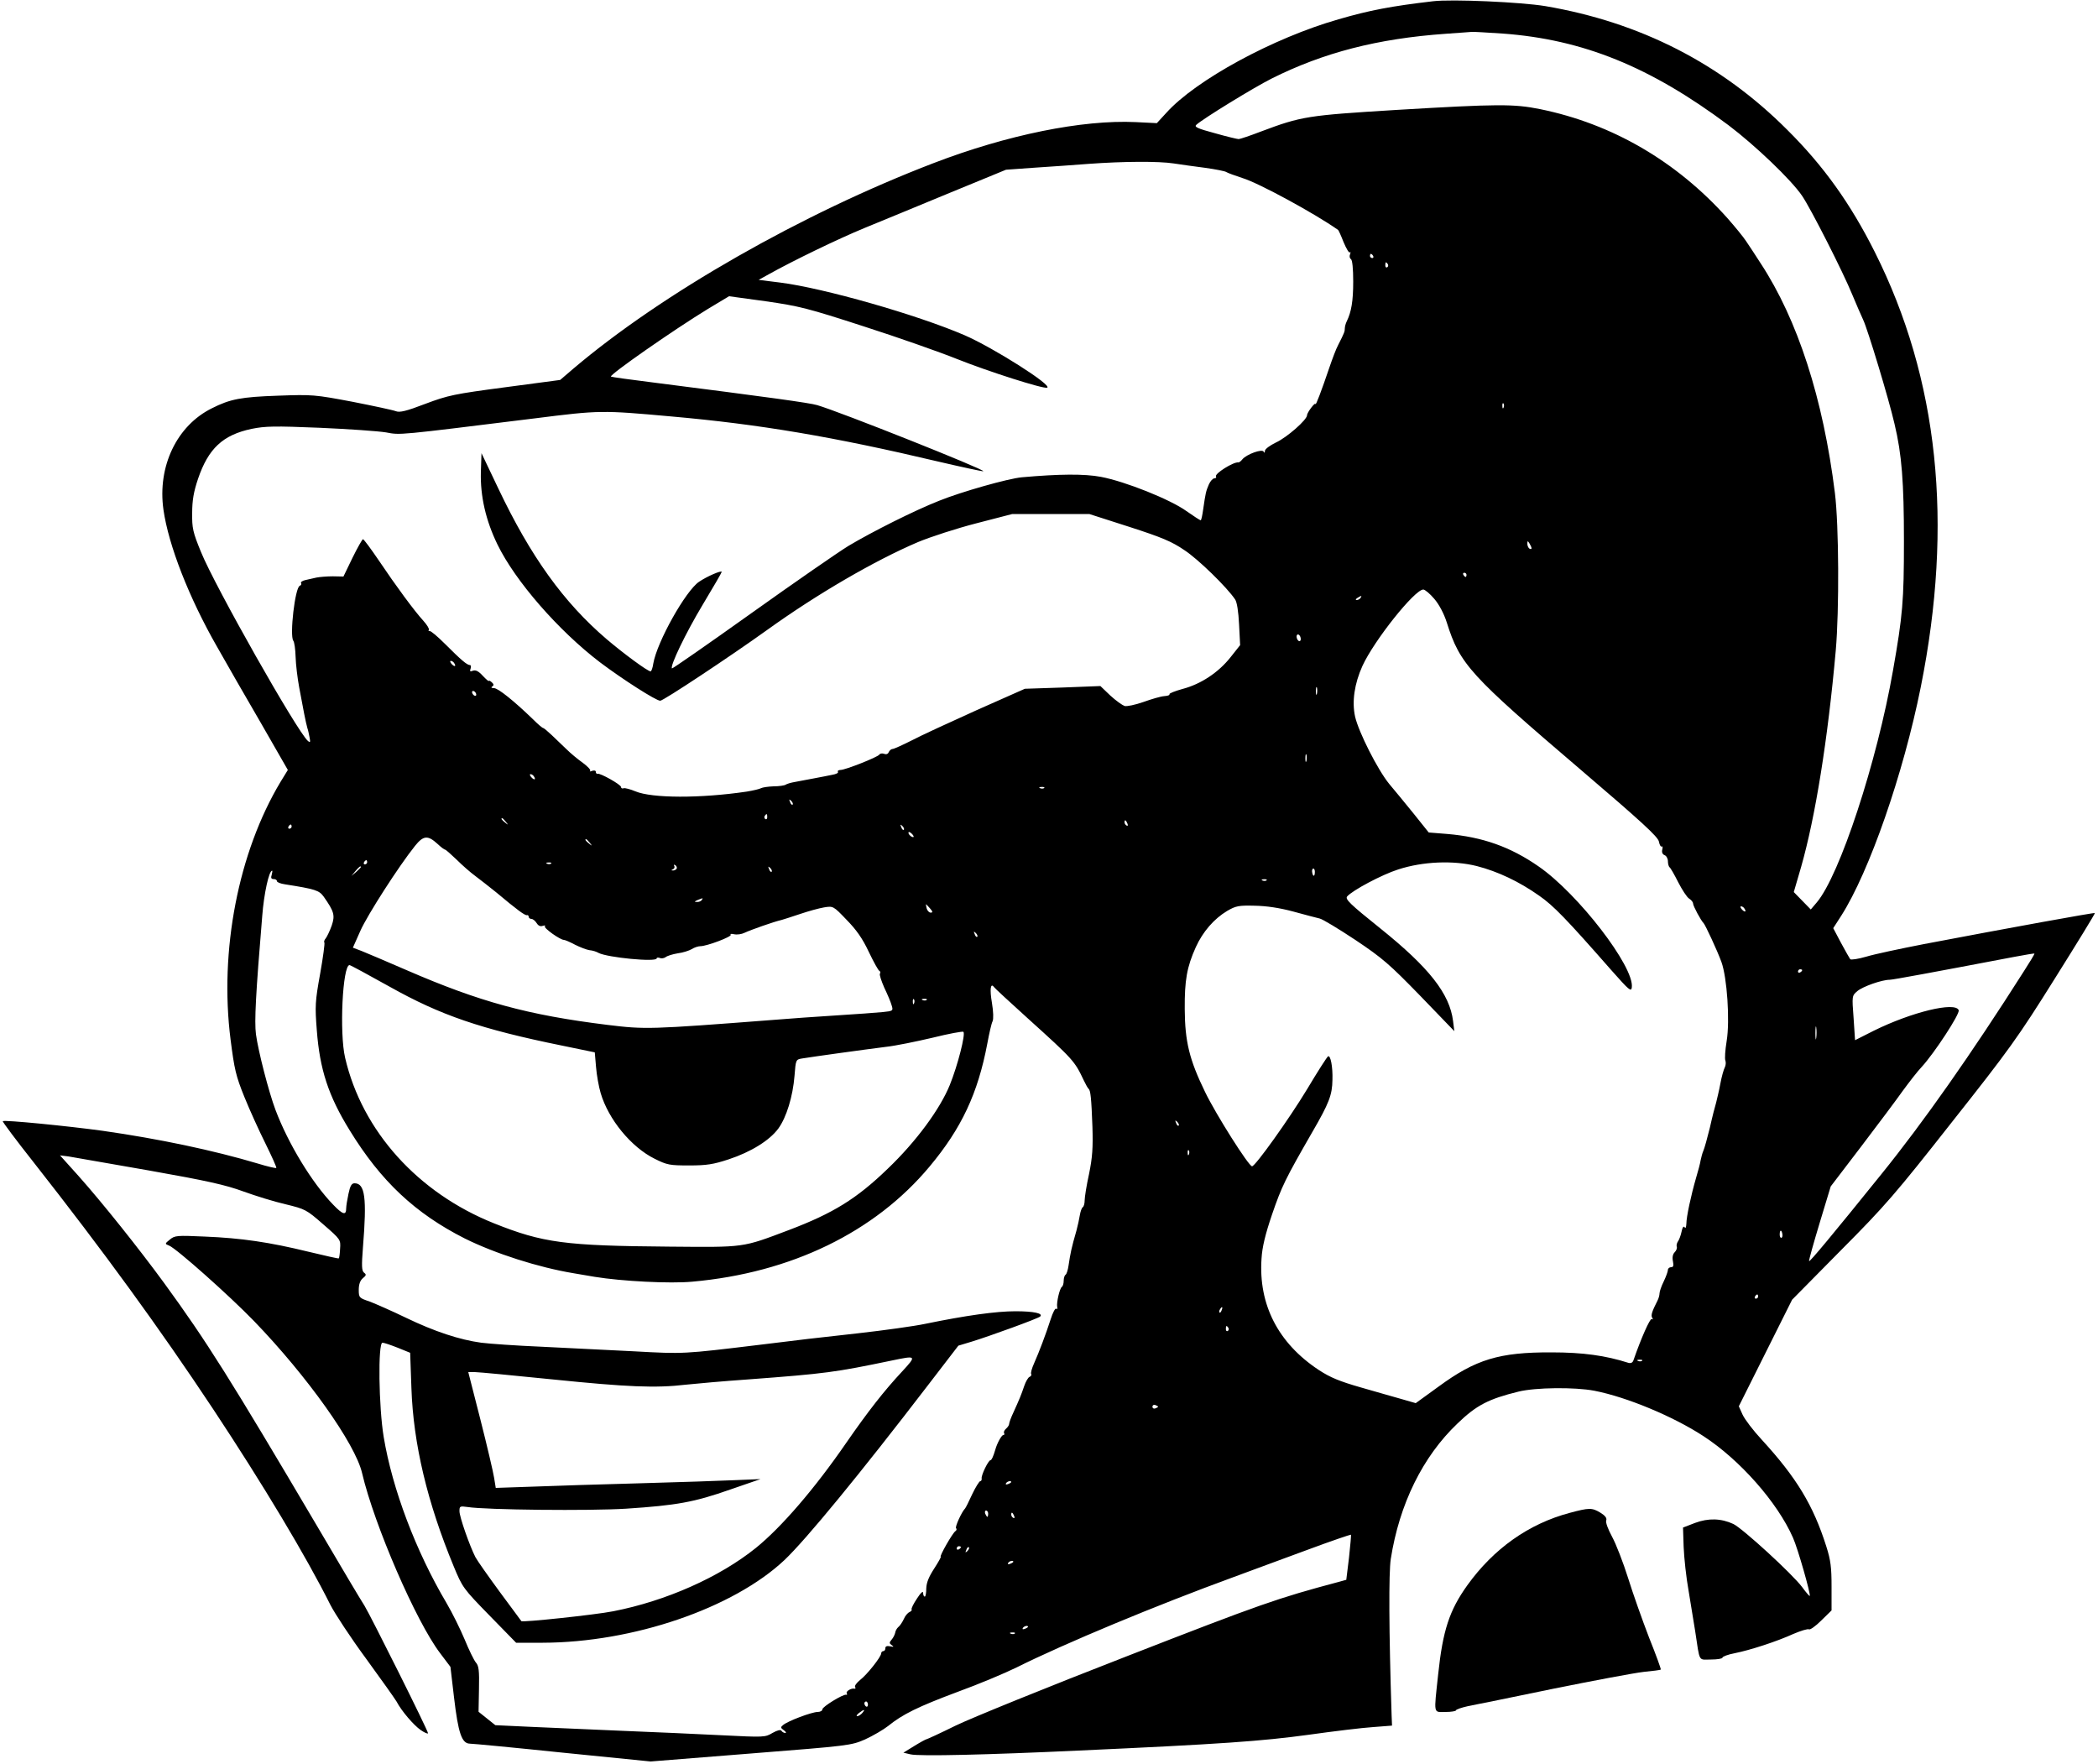 <?xml version="1.0" standalone="no"?>
<!DOCTYPE svg PUBLIC "-//W3C//DTD SVG 20010904//EN"
 "http://www.w3.org/TR/2001/REC-SVG-20010904/DTD/svg10.dtd">
<svg version="1.0" xmlns="http://www.w3.org/2000/svg"
 width="1000pt" height="841pt" viewBox="0 0 1000 841"
 preserveAspectRatio="xMidYMid meet">

<g transform="translate(0,841) scale(0.1,-0.1)"
fill="#000000" stroke="none">
<path d="M6830 8404 c-197 -23 -303 -43 -450 -86 -312 -89 -681 -290 -821
-446 l-45 -49 -101 5 c-254 12 -613 -61 -962 -195 -629 -241 -1296 -622 -1718
-980 l-63 -54 -263 -35 c-242 -32 -271 -38 -380 -79 -91 -35 -122 -42 -140
-35 -12 5 -105 25 -207 45 -180 34 -191 35 -355 29 -176 -6 -228 -16 -315 -60
-168 -83 -260 -278 -231 -483 24 -170 122 -420 254 -651 45 -80 140 -245 211
-367 l128 -223 -35 -57 c-201 -335 -292 -804 -238 -1228 18 -141 25 -173 66
-274 25 -62 71 -163 101 -223 30 -61 53 -112 51 -115 -3 -2 -43 7 -88 21 -211
63 -472 118 -739 156 -166 23 -471 53 -477 46 -2 -2 64 -91 148 -197 333 -424
598 -788 854 -1174 239 -361 444 -703 560 -935 21 -41 97 -157 170 -256 73
-100 138 -192 145 -204 24 -46 82 -113 115 -136 19 -13 35 -20 35 -15 0 13
-275 563 -303 608 -14 21 -114 189 -222 373 -419 710 -529 885 -733 1165 -120
164 -293 381 -407 509 l-89 99 40 -5 c21 -4 194 -34 384 -67 277 -49 366 -69
450 -100 58 -21 148 -49 201 -61 94 -23 99 -25 180 -96 83 -72 83 -73 80 -116
-1 -23 -4 -44 -6 -46 -1 -2 -67 13 -146 32 -184 45 -319 65 -494 72 -132 6
-142 5 -165 -14 -25 -20 -25 -21 -4 -29 34 -13 288 -239 405 -360 253 -262
483 -585 515 -725 58 -247 257 -707 372 -858 l49 -65 17 -145 c20 -171 37
-220 75 -221 14 0 214 -19 444 -43 l418 -42 477 38 c468 37 478 38 545 67 37
17 87 46 110 64 69 56 142 92 332 163 99 36 225 89 280 116 228 114 668 297
1035 431 85 32 245 90 355 131 110 41 202 72 204 71 2 -2 -3 -51 -9 -109 l-13
-106 -36 -10 c-293 -78 -370 -105 -1009 -354 -376 -146 -743 -295 -817 -331
-73 -36 -136 -65 -139 -65 -3 0 -29 -14 -58 -32 l-52 -32 34 -8 c42 -10 370
-2 800 18 682 31 875 45 1095 75 121 17 261 34 310 37 l90 7 -2 50 c-13 400
-14 679 -4 744 41 262 152 488 318 646 90 87 148 117 291 152 81 20 269 22
362 4 154 -30 375 -122 519 -216 174 -113 353 -316 427 -484 23 -51 86 -272
80 -278 -1 -2 -18 17 -36 42 -47 63 -283 279 -328 301 -58 27 -119 29 -183 5
l-57 -22 3 -92 c2 -51 12 -146 24 -212 11 -66 25 -151 31 -190 23 -152 14
-135 75 -135 30 0 55 4 55 9 0 5 26 15 58 21 75 15 201 56 280 92 35 15 68 25
74 22 5 -4 32 15 59 42 l49 48 0 113 c0 92 -4 126 -25 192 -62 196 -142 328
-307 508 -41 44 -82 98 -92 120 l-18 40 127 254 127 254 232 235 c212 213 261
270 530 612 272 344 314 402 491 685 106 169 192 309 190 311 -3 3 -405 -70
-815 -148 -113 -22 -236 -48 -275 -60 -38 -11 -72 -16 -76 -12 -3 4 -23 39
-44 78 l-37 70 38 59 c134 210 296 676 379 1089 157 782 85 1469 -219 2075
-116 231 -244 410 -416 581 -316 317 -702 514 -1155 591 -115 19 -445 34 -535
23z m333 -154 c382 -28 703 -158 1076 -437 127 -96 299 -260 351 -337 42 -62
196 -365 239 -471 18 -44 42 -98 52 -120 21 -44 122 -377 149 -495 35 -146 45
-278 45 -560 0 -285 -6 -353 -52 -615 -76 -435 -254 -978 -364 -1107 l-28 -33
-40 41 -41 42 35 120 c68 239 127 606 165 1031 17 193 15 598 -4 751 -56 450
-177 825 -354 1095 -25 39 -56 86 -69 105 -12 19 -53 69 -90 111 -243 271
-549 449 -893 519 -125 25 -198 25 -685 -4 -423 -26 -451 -30 -645 -103 -52
-20 -100 -36 -106 -36 -6 0 -57 12 -113 28 -82 22 -100 30 -89 40 30 28 274
178 360 221 246 123 503 190 829 213 63 4 119 9 124 9 6 1 72 -3 148 -8z
m-1569 -619 c34 -5 102 -15 151 -21 50 -7 95 -16 100 -20 6 -4 41 -17 78 -29
76 -23 343 -168 455 -247 2 -1 14 -27 26 -58 13 -31 26 -53 30 -49 4 4 4 0 1
-9 -4 -9 -2 -19 4 -23 7 -4 11 -46 11 -107 0 -94 -9 -145 -31 -190 -5 -10 -9
-25 -9 -33 0 -15 -2 -21 -32 -80 -9 -16 -27 -64 -41 -105 -38 -112 -66 -186
-67 -176 0 12 -40 -40 -40 -53 0 -22 -96 -106 -148 -130 -29 -14 -52 -31 -53
-40 0 -10 -2 -11 -6 -4 -6 15 -81 -12 -101 -36 -7 -9 -16 -16 -20 -15 -23 3
-114 -54 -106 -67 3 -5 -1 -9 -8 -9 -7 0 -19 -13 -26 -29 -14 -32 -16 -42 -27
-118 -4 -29 -9 -53 -12 -53 -3 0 -34 20 -68 44 -76 55 -291 141 -407 163 -79
15 -199 14 -378 -2 -65 -6 -288 -69 -394 -112 -117 -46 -318 -147 -432 -215
-49 -30 -257 -174 -463 -321 -206 -147 -376 -265 -378 -263 -11 10 66 170 146
303 50 83 91 154 91 157 0 9 -70 -21 -108 -47 -64 -43 -200 -286 -218 -389 -3
-21 -9 -38 -13 -38 -14 0 -129 85 -209 153 -206 176 -363 395 -517 719 l-80
168 -3 -91 c-3 -113 23 -229 79 -344 85 -175 291 -411 489 -562 109 -82 267
-183 287 -183 15 0 332 210 509 337 239 172 513 331 719 419 60 25 186 66 280
90 l170 44 184 0 183 0 190 -61 c155 -50 203 -70 263 -111 66 -43 203 -177
242 -235 9 -13 16 -58 19 -120 l5 -98 -46 -58 c-57 -72 -141 -128 -229 -151
-36 -10 -64 -21 -62 -25 3 -4 -8 -8 -24 -9 -17 -1 -61 -14 -100 -28 -40 -14
-79 -22 -90 -19 -11 4 -42 26 -68 50 l-47 45 -180 -7 -180 -6 -230 -102 c-126
-57 -266 -121 -309 -144 -44 -22 -85 -41 -92 -41 -6 0 -14 -7 -18 -15 -3 -9
-12 -12 -22 -8 -9 3 -19 2 -23 -4 -8 -12 -162 -73 -185 -73 -9 0 -15 -4 -12
-9 3 -5 -9 -11 -27 -14 -17 -4 -57 -11 -87 -17 -30 -6 -71 -13 -90 -17 -19 -3
-39 -9 -45 -13 -5 -4 -32 -8 -58 -8 -26 -1 -53 -5 -60 -9 -7 -4 -37 -11 -67
-16 -223 -33 -452 -32 -531 1 -24 10 -50 17 -56 15 -7 -3 -13 0 -13 6 0 11
-99 67 -112 63 -5 -1 -8 3 -8 9 0 6 -7 8 -17 5 -10 -4 -14 -4 -10 0 4 4 -12
21 -35 38 -24 17 -59 46 -78 65 -19 18 -51 49 -70 67 -20 19 -38 34 -41 34 -4
0 -26 19 -50 43 -89 86 -165 147 -184 147 -12 0 -16 3 -9 8 9 5 8 11 -2 20 -8
7 -14 10 -14 6 0 -3 -13 8 -29 25 -20 22 -34 29 -47 24 -13 -5 -16 -3 -11 10
3 9 2 17 -3 17 -14 0 -42 24 -118 100 -36 36 -69 64 -74 62 -5 -1 -7 1 -4 6 3
5 -9 24 -26 43 -43 47 -130 165 -212 287 -38 56 -72 102 -76 102 -3 0 -26 -40
-50 -89 l-43 -89 -51 1 c-28 0 -63 -3 -78 -6 -16 -4 -39 -9 -53 -12 -14 -3
-23 -10 -20 -14 3 -5 0 -11 -6 -13 -23 -8 -49 -238 -31 -262 5 -6 10 -41 11
-77 1 -37 9 -102 17 -145 8 -44 19 -101 24 -127 5 -26 12 -57 15 -67 4 -11 8
-32 11 -47 4 -21 2 -24 -8 -15 -50 42 -445 740 -510 901 -39 95 -43 114 -42
186 0 60 7 101 28 163 49 144 118 209 256 238 65 13 108 14 325 5 138 -6 279
-16 315 -22 70 -13 47 -15 710 67 309 39 318 39 650 9 419 -37 774 -97 1272
-215 116 -27 213 -48 215 -46 8 8 -685 284 -792 315 -37 11 -234 38 -775 107
-113 14 -206 27 -208 29 -9 8 299 223 463 323 l100 60 175 -24 c160 -23 200
-33 468 -120 162 -52 361 -122 443 -155 153 -61 411 -143 430 -137 29 10 -257
191 -393 250 -227 98 -673 225 -878 251 l-104 13 47 26 c116 65 333 170 457
221 74 30 257 106 405 167 l270 111 140 10 c77 5 192 13 255 18 164 12 333 13
404 2z m951 -441 c3 -5 1 -10 -4 -10 -6 0 -11 5 -11 10 0 6 2 10 4 10 3 0 8
-4 11 -10z m70 -39 c3 -5 2 -12 -3 -15 -5 -3 -9 1 -9 9 0 17 3 19 12 6z m552
-683 c-3 -8 -6 -5 -6 6 -1 11 2 17 5 13 3 -3 4 -12 1 -19z m133 -671 c0 -5 -4
-5 -10 -2 -5 3 -10 14 -10 23 0 15 2 15 10 2 5 -8 10 -19 10 -23z m-310 -127
c0 -5 -2 -10 -4 -10 -3 0 -8 5 -11 10 -3 6 -1 10 4 10 6 0 11 -4 11 -10z
m-153 -115 c23 -27 46 -71 59 -112 63 -200 109 -250 642 -705 287 -245 364
-316 369 -339 3 -16 9 -26 13 -24 5 3 6 -4 3 -15 -3 -12 1 -22 11 -26 9 -3 16
-17 16 -29 0 -13 4 -26 8 -29 4 -2 23 -35 41 -71 19 -37 42 -72 52 -78 11 -7
19 -17 19 -24 0 -11 38 -82 50 -93 8 -8 65 -130 85 -185 27 -74 41 -280 25
-377 -7 -43 -10 -85 -6 -93 3 -9 2 -23 -3 -33 -5 -9 -15 -44 -21 -77 -6 -33
-16 -73 -20 -90 -5 -16 -19 -70 -30 -120 -12 -49 -26 -99 -31 -110 -5 -11 -10
-31 -13 -45 -2 -14 -12 -52 -22 -85 -24 -83 -46 -185 -46 -218 -1 -17 -4 -24
-8 -17 -5 8 -11 0 -15 -21 -4 -19 -12 -39 -17 -46 -5 -7 -8 -18 -6 -25 3 -7
-2 -19 -10 -27 -9 -9 -12 -25 -8 -43 4 -21 2 -28 -9 -28 -8 0 -15 -6 -15 -13
0 -7 -9 -32 -20 -55 -11 -22 -20 -48 -20 -57 0 -8 -4 -23 -9 -33 -27 -53 -33
-71 -26 -83 5 -7 4 -10 -2 -6 -8 5 -51 -92 -87 -196 -4 -12 -12 -16 -24 -13
-109 35 -217 50 -367 50 -248 1 -361 -33 -538 -163 l-109 -79 -66 19 c-37 10
-125 36 -196 56 -101 29 -145 47 -200 83 -194 128 -288 312 -273 531 3 54 18
116 50 210 46 134 63 169 192 393 80 138 95 177 96 249 2 62 -9 119 -21 112
-5 -3 -50 -73 -100 -157 -86 -142 -246 -366 -262 -367 -15 -2 -174 250 -224
354 -75 154 -96 240 -97 395 -1 137 10 201 53 296 33 73 87 135 149 172 41 24
55 27 131 25 57 -1 118 -10 185 -28 55 -15 111 -30 125 -33 14 -3 90 -49 170
-102 130 -87 163 -116 309 -266 l163 -169 -6 48 c-16 130 -114 255 -347 442
-146 117 -168 139 -158 152 25 29 165 104 244 129 117 38 262 44 374 16 101
-26 202 -74 297 -141 68 -47 130 -111 344 -355 86 -97 95 -105 98 -82 12 98
-256 446 -444 576 -135 94 -269 141 -436 155 l-88 7 -72 90 c-40 49 -92 113
-116 141 -55 67 -146 247 -163 321 -16 72 -3 158 35 242 56 122 249 364 290
364 8 0 32 -20 53 -45z m-352 5 c-3 -5 -12 -10 -18 -10 -7 0 -6 4 3 10 19 12
23 12 15 0z m-285 -196 c0 -8 -4 -12 -10 -9 -5 3 -10 13 -10 21 0 8 5 12 10 9
6 -3 10 -13 10 -21z m-4035 -115 c11 -16 1 -19 -13 -3 -7 8 -8 14 -3 14 5 0
13 -5 16 -11z m4112 -146 c-3 -10 -5 -4 -5 12 0 17 2 24 5 18 2 -7 2 -21 0
-30z m-4007 -4 c0 -6 -4 -7 -10 -4 -5 3 -10 11 -10 16 0 6 5 7 10 4 6 -3 10
-11 10 -16z m3957 -316 c-3 -10 -5 -4 -5 12 0 17 2 24 5 18 2 -7 2 -21 0 -30z
m-3682 -74 c11 -16 1 -19 -13 -3 -7 8 -8 14 -3 14 5 0 13 -5 16 -11z m2432
-55 c-3 -3 -12 -4 -19 -1 -8 3 -5 6 6 6 11 1 17 -2 13 -5z m-1199 -79 c-3 -3
-9 2 -12 12 -6 14 -5 15 5 6 7 -7 10 -15 7 -18z m-121 -60 c0 -8 -4 -12 -9 -9
-5 3 -6 10 -3 15 9 13 12 11 12 -6z m-1246 -22 c13 -16 12 -17 -3 -4 -17 13
-22 21 -14 21 2 0 10 -8 17 -17z m2963 -9 c3 -8 2 -12 -4 -9 -6 3 -10 10 -10
16 0 14 7 11 14 -7z m-3984 -14 c0 -5 -5 -10 -11 -10 -5 0 -7 5 -4 10 3 6 8
10 11 10 2 0 4 -4 4 -10z m2918 -15 c-3 -3 -9 2 -12 12 -6 14 -5 15 5 6 7 -7
10 -15 7 -18z m47 -34 c-6 -5 -25 10 -25 20 0 5 6 4 14 -3 8 -7 12 -15 11 -17z
m-2270 -33 c17 -16 33 -28 37 -28 3 0 28 -22 55 -48 26 -26 66 -61 88 -77 22
-16 67 -52 101 -79 99 -83 137 -111 146 -108 4 1 8 -2 8 -8 0 -5 6 -10 13 -10
7 0 18 -9 25 -20 8 -13 18 -17 29 -13 10 3 15 2 10 -2 -7 -8 73 -65 91 -65 5
0 29 -10 53 -23 24 -12 55 -24 69 -26 14 -1 33 -7 43 -13 42 -22 277 -45 277
-26 0 4 7 5 15 2 8 -4 21 -1 28 4 7 6 33 14 57 18 25 3 55 13 67 20 12 8 31
14 41 14 31 0 153 46 145 55 -5 4 3 5 16 2 14 -3 36 0 50 7 27 13 140 53 176
61 11 3 51 16 90 29 38 13 89 27 113 31 43 7 44 7 107 -59 47 -48 76 -89 106
-153 23 -48 46 -90 51 -91 4 -2 6 -8 2 -13 -3 -5 7 -35 21 -67 15 -31 31 -69
35 -84 8 -26 7 -27 -43 -32 -29 -3 -128 -10 -222 -16 -93 -6 -226 -15 -295
-21 -597 -46 -614 -46 -795 -24 -380 47 -609 110 -955 260 -96 42 -194 83
-216 92 l-42 16 36 81 c34 76 183 308 260 404 40 50 61 52 107 10z m726 5 c13
-16 12 -17 -3 -4 -17 13 -22 21 -14 21 2 0 10 -8 17 -17z m-1061 -93 c0 -5 -5
-10 -11 -10 -5 0 -7 5 -4 10 3 6 8 10 11 10 2 0 4 -4 4 -10z m877 -6 c-3 -3
-12 -4 -19 -1 -8 3 -5 6 6 6 11 1 17 -2 13 -5z m598 -25 c-4 -5 -12 -9 -18 -8
-9 0 -8 2 1 6 6 2 9 10 6 15 -4 7 -2 8 5 4 6 -4 9 -12 6 -17z m-1505 8 c0 -2
-10 -12 -22 -23 l-23 -19 19 23 c18 21 26 27 26 19z m1958 -22 c-3 -3 -9 2
-12 12 -6 14 -5 15 5 6 7 -7 10 -15 7 -18z m2589 -5 c-1 -21 -10 -18 -13 5 -1
8 2 15 6 15 5 0 8 -9 7 -20z m-4972 -10 c-5 -14 -2 -20 9 -20 9 0 16 -4 16
-10 0 -5 17 -12 38 -15 147 -23 163 -29 185 -59 49 -70 55 -88 38 -138 -9 -25
-22 -52 -28 -60 -7 -8 -10 -17 -7 -20 3 -3 -6 -70 -20 -149 -24 -132 -25 -155
-16 -269 14 -187 55 -313 157 -478 149 -243 313 -396 548 -515 145 -72 351
-138 520 -166 39 -7 84 -14 100 -17 129 -21 359 -33 465 -23 471 42 870 236
1131 549 152 182 230 348 275 586 9 49 20 97 25 106 5 11 4 46 -3 88 -11 64
-7 98 10 75 4 -6 77 -73 162 -150 217 -196 222 -202 266 -295 9 -19 19 -37 23
-40 9 -8 13 -44 18 -181 3 -100 0 -145 -16 -224 -12 -54 -21 -111 -21 -126 0
-15 -4 -30 -9 -33 -5 -3 -11 -20 -14 -38 -3 -18 -10 -51 -16 -73 -24 -83 -29
-108 -38 -168 -3 -20 -9 -40 -14 -43 -5 -3 -9 -16 -9 -29 0 -13 -4 -26 -9 -29
-10 -7 -26 -74 -22 -96 2 -8 0 -12 -5 -8 -4 4 -16 -18 -26 -50 -24 -74 -55
-156 -79 -210 -11 -24 -17 -47 -14 -51 3 -5 -1 -11 -8 -14 -6 -2 -18 -22 -25
-43 -15 -44 -22 -61 -51 -125 -12 -25 -21 -50 -21 -56 0 -6 -7 -16 -15 -23 -8
-7 -12 -16 -9 -21 3 -5 1 -9 -4 -9 -8 0 -30 -40 -38 -70 -10 -34 -18 -50 -23
-50 -10 0 -45 -72 -42 -87 1 -7 -2 -13 -7 -13 -4 0 -22 -28 -38 -62 -16 -35
-31 -65 -34 -68 -16 -16 -49 -88 -43 -94 4 -4 3 -10 -3 -14 -14 -9 -78 -122
-70 -122 3 0 -11 -25 -31 -56 -26 -40 -37 -67 -38 -95 0 -21 -3 -39 -7 -39 -5
0 -8 8 -8 18 0 10 -12 0 -29 -27 -17 -25 -28 -48 -26 -52 3 -4 -2 -9 -10 -13
-8 -3 -21 -18 -27 -33 -7 -15 -19 -33 -26 -38 -7 -6 -14 -18 -15 -27 -2 -9 -9
-24 -17 -33 -12 -14 -12 -18 1 -27 11 -7 9 -9 -8 -5 -16 3 -23 0 -23 -9 0 -8
-4 -14 -10 -14 -5 0 -10 -5 -10 -11 0 -16 -67 -101 -101 -127 -16 -13 -27 -28
-23 -33 3 -5 2 -9 -3 -8 -15 4 -43 -13 -37 -22 3 -5 2 -8 -3 -7 -14 4 -113
-57 -113 -69 0 -7 -10 -13 -23 -13 -27 0 -142 -43 -164 -62 -13 -10 -13 -14 3
-25 10 -7 13 -13 7 -13 -7 0 -15 5 -18 10 -4 7 -20 3 -43 -10 -35 -21 -40 -21
-241 -11 -113 6 -325 15 -471 21 -146 6 -342 15 -437 19 l-172 8 -40 32 -40
32 2 108 c2 89 -1 112 -15 127 -9 11 -33 60 -53 109 -21 50 -59 127 -86 173
-147 248 -259 545 -300 792 -24 143 -28 450 -6 450 8 0 40 -11 73 -24 l59 -24
6 -169 c9 -265 76 -546 202 -850 41 -99 45 -105 169 -232 l128 -131 127 0
c430 1 907 164 1152 394 104 99 357 407 683 832 l146 190 63 19 c82 25 319
111 327 120 15 15 -30 25 -118 25 -92 0 -236 -20 -430 -60 -52 -11 -196 -31
-320 -45 -209 -23 -268 -30 -470 -55 -364 -44 -360 -44 -597 -31 -126 6 -325
16 -443 22 -118 5 -247 14 -286 19 -103 14 -222 53 -359 119 -66 32 -144 66
-172 77 -51 17 -53 19 -53 56 0 25 6 44 19 55 17 14 18 18 6 27 -11 9 -12 32
-5 121 19 235 10 305 -40 305 -14 0 -21 -12 -29 -50 -6 -28 -11 -59 -11 -70 0
-34 -16 -30 -62 18 -100 103 -214 290 -275 452 -32 85 -82 279 -93 360 -8 61
-1 193 30 565 8 105 32 215 47 215 2 0 1 -9 -2 -20z m4742 -26 c-3 -3 -12 -4
-19 -1 -8 3 -5 6 6 6 11 1 17 -2 13 -5z m-2692 -94 c-3 -5 -14 -10 -23 -9 -14
0 -13 2 3 9 27 11 27 11 20 0z m1088 -40 c13 -15 14 -20 3 -20 -7 0 -16 9 -19
20 -3 11 -4 20 -3 20 1 0 9 -9 19 -20z m3882 -1 c11 -16 1 -19 -13 -3 -7 8 -8
14 -3 14 5 0 13 -5 16 -11z m-3657 -134 c-3 -3 -9 2 -12 12 -6 14 -5 15 5 6 7
-7 10 -15 7 -18z m4989 -164 c-253 -398 -478 -718 -679 -967 -233 -289 -343
-421 -345 -415 -2 3 21 85 50 181 l53 175 145 190 c80 105 169 224 198 265 30
41 70 93 91 115 59 64 183 253 176 270 -16 42 -225 -9 -405 -98 l-89 -45 -7
106 c-8 105 -8 106 18 128 26 22 117 54 154 54 15 0 204 35 593 109 52 10 96
17 97 16 2 -1 -21 -39 -50 -84z m-7788 -75 c241 -135 432 -201 821 -280 l155
-32 6 -70 c3 -38 13 -94 22 -124 37 -126 146 -258 257 -313 60 -30 72 -32 165
-32 83 0 115 5 188 29 106 35 195 90 237 147 39 54 69 153 77 251 6 77 6 78
37 83 48 8 301 43 397 55 47 5 148 26 225 44 76 19 142 31 146 28 11 -11 -27
-160 -65 -254 -47 -115 -160 -269 -296 -399 -148 -143 -260 -212 -471 -292
-225 -85 -207 -82 -570 -79 -498 4 -602 18 -835 111 -363 145 -629 440 -710
789 -28 119 -12 442 21 442 4 0 91 -47 193 -104z m6731 80 c0 -3 -4 -8 -10
-11 -5 -3 -10 -1 -10 4 0 6 5 11 10 11 6 0 10 -2 10 -4z m-4233 -158 c-3 -8
-6 -5 -6 6 -1 11 2 17 5 13 3 -3 4 -12 1 -19z m60 16 c-3 -3 -12 -4 -19 -1 -8
3 -5 6 6 6 11 1 17 -2 13 -5z m4240 -181 c-2 -16 -4 -5 -4 22 0 28 2 40 4 28
2 -13 2 -35 0 -50z m-3039 -418 c-3 -3 -9 2 -12 12 -6 14 -5 15 5 6 7 -7 10
-15 7 -18z m49 -137 c-3 -8 -6 -5 -6 6 -1 11 2 17 5 13 3 -3 4 -12 1 -19z
m2829 -383 c1 -8 -2 -15 -6 -15 -5 0 -8 9 -7 20 1 21 10 18 13 -5z m-116 -295
c0 -5 -5 -10 -11 -10 -5 0 -7 5 -4 10 3 6 8 10 11 10 2 0 4 -4 4 -10z m-2557
-65 c-3 -9 -8 -14 -10 -11 -3 3 -2 9 2 15 9 16 15 13 8 -4z m32 -84 c3 -5 2
-12 -3 -15 -5 -3 -9 1 -9 9 0 17 3 19 12 6z m-1555 -208 c-86 -92 -164 -192
-267 -341 -151 -219 -308 -401 -430 -500 -174 -140 -429 -253 -680 -302 -86
-17 -436 -54 -438 -47 -1 1 -46 63 -102 138 -55 75 -108 150 -117 167 -28 55
-76 192 -76 219 0 24 2 25 38 20 87 -14 584 -19 757 -8 242 16 324 31 495 91
l145 50 -120 -5 c-66 -3 -271 -10 -455 -15 -184 -5 -414 -12 -511 -16 l-176
-6 -8 49 c-4 26 -33 150 -65 276 l-58 227 32 0 c17 0 184 -16 371 -35 354 -36
490 -42 634 -25 47 5 181 17 296 25 374 28 415 34 685 90 119 25 120 24 50
-52z m3527 51 c-3 -3 -12 -4 -19 -1 -8 3 -5 6 6 6 11 1 17 -2 13 -5z m-2307
-219 c0 -2 -6 -5 -13 -8 -8 -3 -14 1 -14 8 0 7 6 11 14 8 7 -3 13 -6 13 -8z
m-700 -359 c0 -2 -7 -7 -16 -10 -8 -3 -12 -2 -9 4 6 10 25 14 25 6z m-110
-151 c0 -8 -2 -15 -4 -15 -2 0 -6 7 -10 15 -3 8 -1 15 4 15 6 0 10 -7 10 -15z
m124 -11 c3 -8 2 -12 -4 -9 -6 3 -10 10 -10 16 0 14 7 11 14 -7z m-254 -148
c0 -3 -4 -8 -10 -11 -5 -3 -10 -1 -10 4 0 6 5 11 10 11 6 0 10 -2 10 -4z m31
-19 c-10 -9 -11 -8 -5 6 3 10 9 15 12 12 3 -3 0 -11 -7 -18z m219 -51 c0 -2
-7 -7 -16 -10 -8 -3 -12 -2 -9 4 6 10 25 14 25 6z m70 -310 c0 -2 -7 -7 -16
-10 -8 -3 -12 -2 -9 4 6 10 25 14 25 6z m-63 -32 c-3 -3 -12 -4 -19 -1 -8 3
-5 6 6 6 11 1 17 -2 13 -5z m-700 -339 c0 -8 -4 -12 -9 -9 -4 3 -8 9 -8 15 0
5 4 9 8 9 5 0 9 -7 9 -15z m-27 -40 c-7 -8 -18 -15 -24 -15 -6 0 -2 7 8 15 25
19 32 19 16 0z"/>
<path d="M7482 1199 c-196 -52 -363 -171 -488 -345 -86 -120 -117 -216 -139
-424 -21 -196 -24 -180 35 -180 28 0 50 4 50 8 0 4 26 13 58 20 31 6 215 43
407 83 193 39 385 75 429 80 43 4 80 9 82 11 2 2 -23 71 -56 153 -32 83 -77
210 -100 284 -23 73 -57 161 -76 196 -19 35 -32 69 -28 78 4 11 -5 23 -28 37
-40 24 -53 24 -146 -1z"/>
</g>
</svg>
